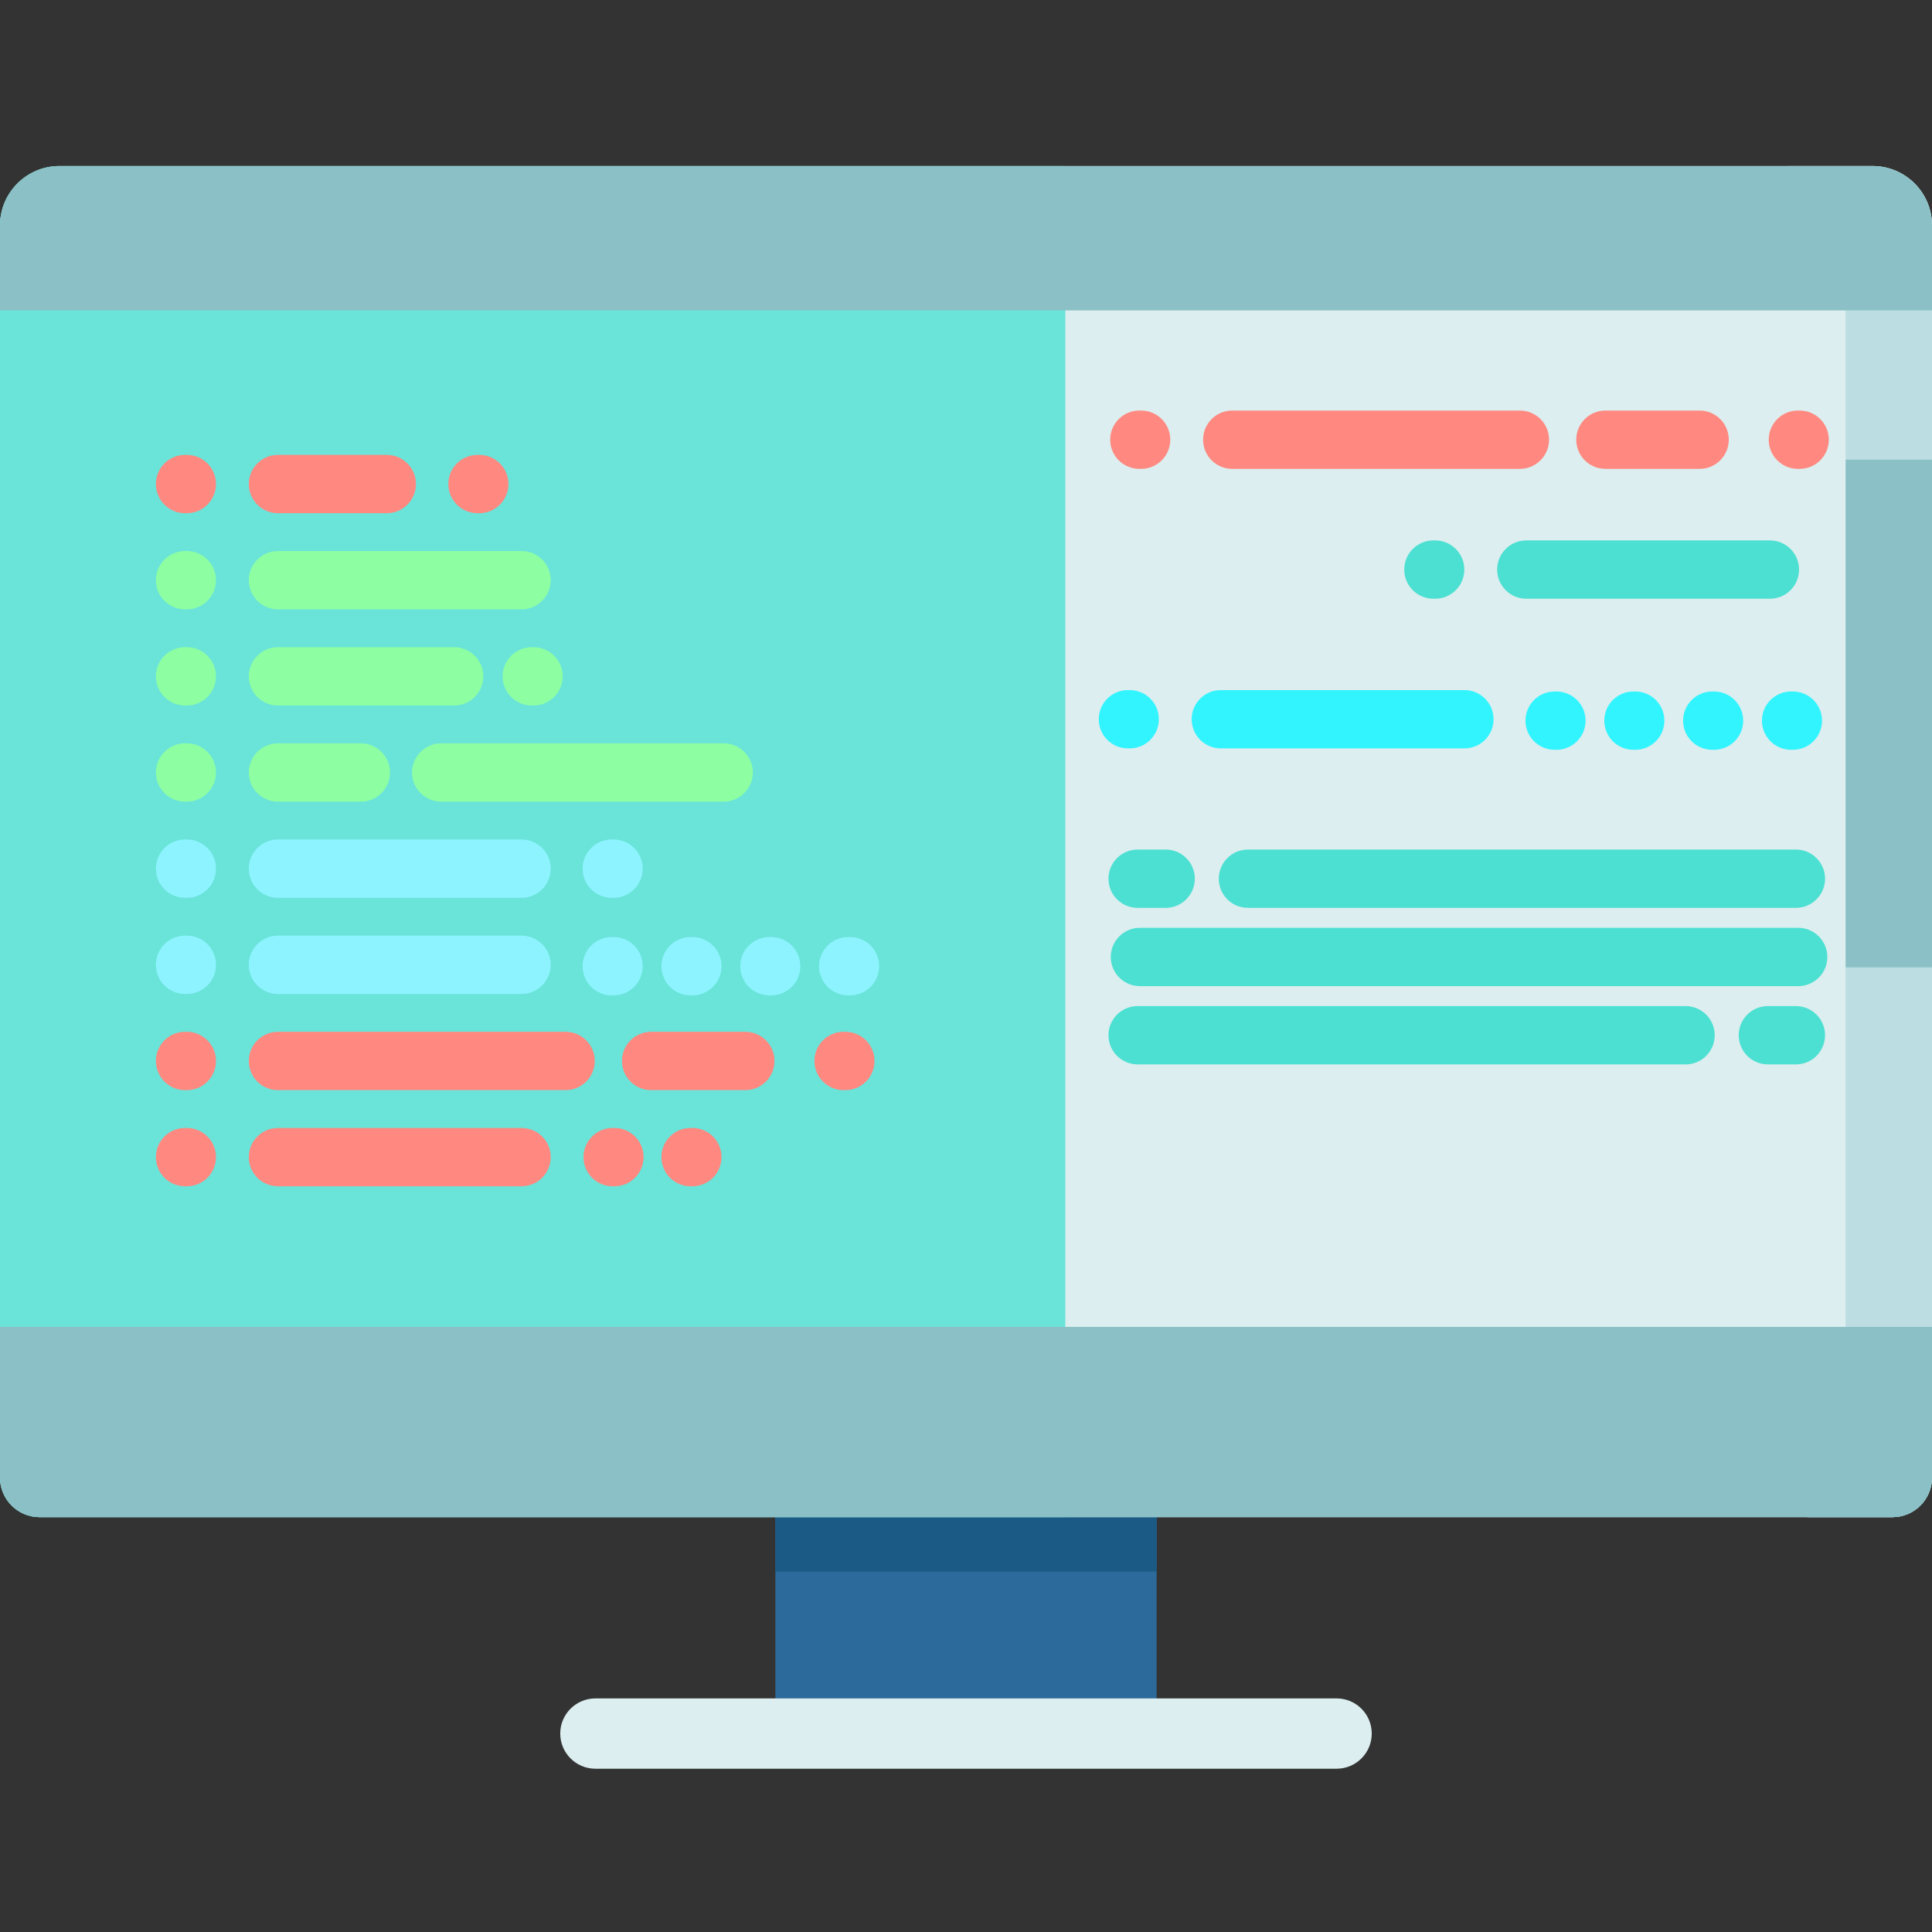 <?xml version="1.0" encoding="UTF-8" standalone="no"?>
<svg
   xmlns:dc="http://purl.org/dc/elements/1.1/"
   xmlns:cc="http://creativecommons.org/ns#"
   xmlns:rdf="http://www.w3.org/1999/02/22-rdf-syntax-ns#"
   xmlns:svg="http://www.w3.org/2000/svg"
   xmlns="http://www.w3.org/2000/svg"
   xmlns:sodipodi="http://sodipodi.sourceforge.net/DTD/sodipodi-0.dtd"
   xmlns:inkscape="http://www.inkscape.org/namespaces/inkscape"
   height="512pt"
   viewBox="0 -44 512 512"
   width="512pt"
   version="1.1"
   id="svg202"
   sodipodi:docname="coding.svg"
   inkscape:version="0.92.4 (5da689c313, 2019-01-14)">
  <rect x="0" y="-44" width="512" height="512" fill="#333333" stroke="none"/>
  <defs
     id="defs206" />
  <sodipodi:namedview
     pagecolor="#ffffff"
     bordercolor="#666666"
     borderopacity="1"
     objecttolerance="10"
     gridtolerance="10"
     guidetolerance="10"
     inkscape:pageopacity="0"
     inkscape:pageshadow="2"
     inkscape:window-width="1920"
     inkscape:window-height="1017"
     id="namedview204"
     showgrid="false"
     inkscape:zoom="1.2421875"
     inkscape:cx="295.04403"
     inkscape:cy="341.33333"
     inkscape:window-x="1912"
     inkscape:window-y="-8"
     inkscape:window-maximized="1"
     inkscape:current-layer="svg202" />
  <path
     d="m205.484 355.094h101.031v55.863h-101.031zm0 0"
     fill="#2c6a9b"
     id="path110" />
  <path
     d="m205.488 355.094h101.023v17.387h-101.023zm0 0"
     fill="#1a5a84"
     id="path112" />
  <path
     d="m354.215 424.727h-196.43c-5.145 0-9.316-4.172-9.316-9.316 0-5.145 4.172-9.312 9.316-9.312h196.43c5.145 0 9.312 4.168 9.312 9.312 0 5.145-4.168 9.316-9.312 9.316zm0 0"
     fill="#dceeef"
     id="path114" />
  <path
     d="m512 15.762v331.793c0 5.809-4.707 10.508-10.52 10.508h-490.961c-5.812 0-10.52-4.699-10.52-10.508v-331.793c0-8.703 7.066-15.762 15.773-15.762h480.453c8.715 0 15.773 7.059 15.773 15.762zm0 0"
     fill="#dceeef"
     id="path116" />
  <path
     d="m512 15.762v331.789c0 5.816-4.707 10.512-10.512 10.512h-22.875c5.805 0 10.512-4.695 10.512-10.512v-331.789c0-8.699-7.059-15.758-15.77-15.758h22.875c8.711 0 15.77 7.059 15.77 15.758zm0 0"
     fill="#bcdde2"
     id="path118" />
  <path
     d="m489.125 77.812h22.875v134.551h-22.875zm0 0"
     fill="#009af2"
     id="path122"
     style="fill:#8bc1c6;fill-opacity:1" />
  <path
     d="m282.32 0v358.062h-271.801c-5.812 0-10.52-4.699-10.52-10.508v-331.793c0-8.703 7.066-15.762 15.773-15.762zm0 0"
     fill="#4c94c3"
     id="path126"
     style="fill:#4ce0d2;fill-opacity:0.784" />
  <path
     d="m512 15.762v22.5h-512v-22.5c0-8.703 7.066-15.762 15.773-15.762h480.453c8.715 0 15.773 7.059 15.773 15.762zm0 0"
     fill="#8bc1c6"
     id="path128" />
  <path
     d="m512 307.648v39.902c0 5.816-4.707 10.512-10.512 10.512h-490.977c-5.805 0-10.512-4.695-10.512-10.512v-39.902zm0 0"
     fill="#3b7ca8"
     id="path130"
     style="fill:#8bc1c6;fill-opacity:1" />
  <path
     d="m512 307.648v39.902c0 5.816-4.707 10.512-10.512 10.512h-22.875c5.805 0 10.512-4.695 10.512-10.512v-39.902zm0 0"
     fill="#2c6a9b"
     id="path132"
     style="fill:#8bc1c6;fill-opacity:1" />
  <path
     d="m49.512 92.004h-.473c-4.266 0-7.723-3.461-7.723-7.727s3.457-7.727 7.723-7.727h.473c4.27 0 7.727 3.461 7.727 7.727s-3.457 7.727-7.727 7.727zm0 0"
     fill="#ff8980"
     id="path134" />
  <path
     d="m102.504 92.004h-28.848c-4.266 0-7.723-3.461-7.723-7.727s3.457-7.727 7.723-7.727h28.848c4.266 0 7.727 3.461 7.727 7.727s-3.461 7.727-7.727 7.727zm0 0"
     fill="#ff8980"
     id="path136" />
  <g
     fill="#8dffa2"
     id="g152">
    <path
       d="m49.512 117.484h-.473c-4.266 0-7.723-3.457-7.723-7.727 0-4.266 3.457-7.727 7.723-7.727h.473c4.27 0 7.727 3.461 7.727 7.727 0 4.27-3.457 7.727-7.727 7.727zm0 0"
       id="path138" />
    <path
       d="m138.215 117.484h-64.559c-4.266 0-7.723-3.457-7.723-7.727 0-4.266 3.457-7.727 7.723-7.727h64.559c4.27 0 7.727 3.461 7.727 7.727 0 4.27-3.457 7.727-7.727 7.727zm0 0"
       id="path140" />
    <path
       d="m49.512 142.969h-.473c-4.266 0-7.723-3.461-7.723-7.727 0-4.27 3.457-7.727 7.723-7.727h.473c4.27 0 7.727 3.457 7.727 7.727 0 4.266-3.457 7.727-7.727 7.727zm0 0"
       id="path142" />
    <path
       d="m120.359 142.969h-46.703c-4.266 0-7.723-3.461-7.723-7.727 0-4.27 3.457-7.727 7.723-7.727h46.703c4.27 0 7.727 3.457 7.727 7.727 0 4.266-3.457 7.727-7.727 7.727zm0 0"
       id="path144" />
    <path
       d="m49.512 168.449h-.473c-4.266 0-7.723-3.461-7.723-7.727s3.457-7.727 7.723-7.727h.473c4.27 0 7.727 3.461 7.727 7.727s-3.457 7.727-7.727 7.727zm0 0"
       id="path146" />
    <path
       d="m191.785 168.449h-74.859c-4.27 0-7.727-3.461-7.727-7.727s3.461-7.727 7.727-7.727h74.859c4.27 0 7.727 3.461 7.727 7.727s-3.457 7.727-7.727 7.727zm0 0"
       id="path148" />
    <path
       d="m95.637 168.449h-21.98c-4.266 0-7.723-3.461-7.723-7.727s3.457-7.727 7.723-7.727h21.98c4.266 0 7.723 3.461 7.723 7.727s-3.457 7.727-7.723 7.727zm0 0"
       id="path150" />
    <path
       style="stroke-width:1;fill:#4ce0d2;fill-opacity:1"
       inkscape:connector-curvature="0"
       d="m 380.336,114.67 h -0.473 c -4.266,0 -7.723,-3.457 -7.723,-7.727 0,-4.266 3.457,-7.727 7.723,-7.727 h 0.473 c 4.27,0 7.727,3.461 7.727,7.727 0,4.27 -3.457,7.727 -7.727,7.727 z m 0,0"
       id="path138-0" />
    <path
       style="stroke-width:1;fill:#4ce0d2;fill-opacity:1"
       inkscape:connector-curvature="0"
       d="m 469.039,114.67 h -64.559 c -4.266,0 -7.723,-3.457 -7.723,-7.727 0,-4.266 3.457,-7.727 7.723,-7.727 h 64.559 c 4.27,0 7.727,3.461 7.727,7.727 0,4.27 -3.457,7.727 -7.727,7.727 z m 0,0"
       id="path140-6" />
  </g>
  <path
     d="m49.512 193.93h-.473c-4.266 0-7.723-3.457-7.723-7.727 0-4.266 3.457-7.727 7.723-7.727h.473c4.27 0 7.727 3.461 7.727 7.727 0 4.27-3.457 7.727-7.727 7.727zm0 0"
     fill="#8df4ff"
     id="path154" />
  <path
     d="m138.215 193.93h-64.559c-4.266 0-7.723-3.457-7.723-7.727 0-4.266 3.457-7.727 7.723-7.727h64.559c4.27 0 7.727 3.461 7.727 7.727 0 4.27-3.457 7.727-7.727 7.727zm0 0"
     fill="#8df4ff"
     id="path156" />
  <path
     d="m49.512 219.41h-.473c-4.266 0-7.723-3.457-7.723-7.723 0-4.27 3.457-7.727 7.723-7.727h.473c4.27 0 7.727 3.457 7.727 7.727 0 4.266-3.457 7.723-7.727 7.723zm0 0"
     fill="#8df4ff"
     id="path158" />
  <path
     d="m138.215 219.41h-64.559c-4.266 0-7.723-3.457-7.723-7.723 0-4.27 3.457-7.727 7.723-7.727h64.559c4.27 0 7.727 3.457 7.727 7.727 0 4.266-3.457 7.723-7.727 7.723zm0 0"
     fill="#8df4ff"
     id="path160" />
  <path
     d="m49.512 244.895h-.473c-4.266 0-7.723-3.461-7.723-7.727s3.457-7.727 7.723-7.727h.473c4.27 0 7.727 3.461 7.727 7.727s-3.457 7.727-7.727 7.727zm0 0"
     fill="#ff8980"
     id="path162" />
  <path
     d="m197.52 244.895h-24.965c-4.27 0-7.727-3.461-7.727-7.727s3.461-7.727 7.727-7.727h24.965c4.27 0 7.727 3.461 7.727 7.727s-3.457 7.727-7.727 7.727zm0 0"
     fill="#ff8980"
     id="path164" />
  <path
     d="m149.891 244.895h-76.234c-4.266 0-7.723-3.461-7.723-7.727s3.457-7.727 7.723-7.727h76.234c4.27 0 7.727 3.461 7.727 7.727s-3.457 7.727-7.727 7.727zm0 0"
     fill="#ff8980"
     id="path166" />
  <path
     d="m49.512 270.375h-.473c-4.266 0-7.723-3.457-7.723-7.727 0-4.266 3.457-7.723 7.723-7.723h.473c4.27 0 7.727 3.457 7.727 7.723 0 4.27-3.457 7.727-7.727 7.727zm0 0"
     fill="#ff8980"
     id="path168" />
  <path
     d="m138.215 270.375h-64.559c-4.266 0-7.723-3.457-7.723-7.727 0-4.266 3.457-7.723 7.723-7.723h64.559c4.27 0 7.727 3.457 7.727 7.723 0 4.27-3.457 7.727-7.727 7.727zm0 0"
     fill="#ff8980"
     id="path170" />
  <path
     d="m162.832 270.375h-.473c-4.266 0-7.723-3.457-7.723-7.727 0-4.266 3.457-7.723 7.723-7.723h.473c4.27 0 7.727 3.457 7.727 7.723 0 4.27-3.457 7.727-7.727 7.727zm0 0"
     fill="#ff8980"
     id="path172" />
  <path
     d="m127.012 92.004h-.473c-4.266 0-7.727-3.461-7.727-7.727s3.461-7.727 7.727-7.727h.473c4.27 0 7.727 3.461 7.727 7.727s-3.457 7.727-7.727 7.727zm0 0"
     fill="#ff8980"
     id="path174" />
  <path
     d="m141.395 142.969h-.469c-4.27 0-7.727-3.461-7.727-7.727 0-4.27 3.457-7.727 7.727-7.727h.469c4.27 0 7.727 3.457 7.727 7.727 0 4.266-3.457 7.727-7.727 7.727zm0 0"
     fill="#8dffa2"
     id="path176" />
  <path
     d="m183.484 270.375h-.473c-4.27 0-7.727-3.457-7.727-7.727 0-4.266 3.461-7.723 7.727-7.723h.473c4.27 0 7.727 3.457 7.727 7.723 0 4.27-3.457 7.727-7.727 7.727zm0 0"
     fill="#ff8980"
     id="path178" />
  <path
     d="m224.031 244.895h-.473c-4.27 0-7.727-3.461-7.727-7.727s3.461-7.727 7.727-7.727h.473c4.27 0 7.727 3.461 7.727 7.727s-3.457 7.727-7.727 7.727zm0 0"
     fill="#ff8980"
     id="path180" />
  <path
     d="m162.598 219.781h-.473c-4.27 0-7.727-3.457-7.727-7.723 0-4.27 3.461-7.727 7.727-7.727h.473c4.266 0 7.727 3.457 7.727 7.727 0 4.266-3.461 7.723-7.727 7.723zm0 0"
     fill="#8df4ff"
     id="path182" />
  <path
     d="m162.598 193.93h-.473c-4.27 0-7.727-3.457-7.727-7.727 0-4.266 3.461-7.727 7.727-7.727h.473c4.266 0 7.727 3.461 7.727 7.727 0 4.27-3.461 7.727-7.727 7.727zm0 0"
     fill="#8df4ff"
     id="path184" />
  <path
     d="m183.484 219.781h-.473c-4.27 0-7.727-3.457-7.727-7.723 0-4.27 3.461-7.727 7.727-7.727h.473c4.27 0 7.727 3.457 7.727 7.727 0 4.266-3.457 7.723-7.727 7.723zm0 0"
     fill="#8df4ff"
     id="path186" />
  <path
     d="m204.371 219.781h-.473c-4.266 0-7.727-3.457-7.727-7.723 0-4.27 3.461-7.727 7.727-7.727h.473c4.27 0 7.727 3.457 7.727 7.727 0 4.266-3.457 7.723-7.727 7.723zm0 0"
     fill="#8df4ff"
     id="path188" />
  <path
     d="m225.262 219.781h-.473c-4.27 0-7.727-3.457-7.727-7.723 0-4.27 3.457-7.727 7.727-7.727h.473c4.266 0 7.723 3.457 7.723 7.727 0 4.266-3.457 7.723-7.723 7.723zm0 0"
     fill="#8df4ff"
     id="path190" />
  <path
     d="M 475.934,196.593 H 330.723 c -4.27,0 -7.727,-3.461 -7.727,-7.727 0,-4.266 3.461,-7.727 7.727,-7.727 h 145.211 c 4.266,0 7.723,3.461 7.723,7.727 0.004,4.266 -3.457,7.727 -7.723,7.727 z m 0,0"
     id="path192"
     style="fill:#4ce0d2;fill-opacity:1"
     inkscape:connector-curvature="0" />
  <path
     d="m 308.91,196.593 h -7.43 c -4.266,0 -7.723,-3.461 -7.723,-7.727 0,-4.266 3.457,-7.727 7.723,-7.727 h 7.43 c 4.27,0 7.727,3.461 7.727,7.727 0.004,4.266 -3.457,7.727 -7.727,7.727 z m 0,0"
     id="path194"
     style="fill:#4ce0d2;fill-opacity:1"
     inkscape:connector-curvature="0" />
  <path
     d="M 446.692,238.077 H 301.485 c -4.27,0 -7.727,-3.457 -7.727,-7.727 0,-4.266 3.457,-7.727 7.727,-7.727 H 446.692 c 4.27,0 7.727,3.461 7.727,7.727 0,4.266 -3.461,7.727 -7.727,7.727 z m 0,0"
     id="path196"
     style="fill:#4ce0d2;fill-opacity:1"
     inkscape:connector-curvature="0" />
  <path
     d="m 475.934,238.077 h -7.434 c -4.266,0 -7.723,-3.457 -7.723,-7.727 0,-4.266 3.457,-7.727 7.723,-7.727 h 7.434 c 4.266,0 7.723,3.461 7.723,7.727 0.004,4.266 -3.457,7.727 -7.723,7.727 z m 0,0"
     id="path198"
     style="fill:#4ce0d2;fill-opacity:1"
     inkscape:connector-curvature="0" />
  <path
     d="M 476.538,217.335 H 302.085 c -4.266,0 -7.723,-3.461 -7.723,-7.727 0,-4.266 3.457,-7.727 7.723,-7.727 h 174.453 c 4.266,0 7.723,3.461 7.723,7.727 0.004,4.266 -3.457,7.727 -7.723,7.727 z m 0,0"
     id="path200"
     style="fill:#4ce0d2;fill-opacity:1"
     inkscape:connector-curvature="0" />
  <path
     inkscape:connector-curvature="0"
     style="fill:#ff8980;stroke-width:1"
     d="m 302.409,80.255 h -0.473 c -4.266,0 -7.723,-3.461 -7.723,-7.727 0,-4.266 3.457,-7.727 7.723,-7.727 h 0.473 c 4.27,0 7.727,3.461 7.727,7.727 0,4.266 -3.457,7.727 -7.727,7.727 z m 0,0"
     id="path162-4" />
  <path
     inkscape:connector-curvature="0"
     style="fill:#ff8980;stroke-width:1"
     d="m 450.416,80.255 h -24.965 c -4.27,0 -7.727,-3.461 -7.727,-7.727 0,-4.266 3.461,-7.727 7.727,-7.727 h 24.965 c 4.27,0 7.727,3.461 7.727,7.727 0,4.266 -3.457,7.727 -7.727,7.727 z m 0,0"
     id="path164-4" />
  <path
     inkscape:connector-curvature="0"
     style="fill:#ff8980;stroke-width:1"
     d="M 402.787,80.255 H 326.553 c -4.266,0 -7.723,-3.461 -7.723,-7.727 0,-4.266 3.457,-7.727 7.723,-7.727 h 76.234 c 4.27,0 7.727,3.461 7.727,7.727 0,4.266 -3.457,7.727 -7.727,7.727 z m 0,0"
     id="path166-0" />
  <path
     inkscape:connector-curvature="0"
     style="fill:#ff8980;stroke-width:1"
     d="m 476.928,80.255 h -0.473 c -4.27,0 -7.727,-3.461 -7.727,-7.727 0,-4.266 3.461,-7.727 7.727,-7.727 h 0.473 c 4.27,0 7.727,3.461 7.727,7.727 0,4.266 -3.457,7.727 -7.727,7.727 z m 0,0"
     id="path180-7" />
  <path
     inkscape:connector-curvature="0"
     style="fill:#32f4ff;fill-opacity:1;stroke-width:1"
     d="m 299.38,154.332 h -0.473 c -4.266,0 -7.723,-3.457 -7.723,-7.723 0,-4.27 3.457,-7.727 7.723,-7.727 h 0.473 c 4.27,0 7.727,3.457 7.727,7.727 0,4.266 -3.457,7.723 -7.727,7.723 z m 0,0"
     id="path158-8" />
  <path
     inkscape:connector-curvature="0"
     style="fill:#32f4ff;fill-opacity:1;stroke-width:1"
     d="m 388.083,154.332 h -64.559 c -4.266,0 -7.723,-3.457 -7.723,-7.723 0,-4.27 3.457,-7.727 7.723,-7.727 h 64.559 c 4.27,0 7.727,3.457 7.727,7.727 0,4.266 -3.457,7.723 -7.727,7.723 z m 0,0"
     id="path160-3" />
  <path
     inkscape:connector-curvature="0"
     style="fill:#32f4ff;fill-opacity:1;stroke-width:1"
     d="m 412.466,154.703 h -0.473 c -4.27,0 -7.727,-3.457 -7.727,-7.723 0,-4.27 3.461,-7.727 7.727,-7.727 h 0.473 c 4.266,0 7.727,3.457 7.727,7.727 0,4.266 -3.461,7.723 -7.727,7.723 z m 0,0"
     id="path182-6" />
  <path
     inkscape:connector-curvature="0"
     style="fill:#32f4ff;fill-opacity:1;stroke-width:1"
     d="m 433.353,154.703 h -0.473 c -4.27,0 -7.727,-3.457 -7.727,-7.723 0,-4.27 3.461,-7.727 7.727,-7.727 h 0.473 c 4.27,0 7.727,3.457 7.727,7.727 0,4.266 -3.457,7.723 -7.727,7.723 z m 0,0"
     id="path186-5" />
  <path
     inkscape:connector-curvature="0"
     style="fill:#32f4ff;fill-opacity:1;stroke-width:1"
     d="m 454.24,154.703 h -0.473 c -4.266,0 -7.727,-3.457 -7.727,-7.723 0,-4.27 3.461,-7.727 7.727,-7.727 h 0.473 c 4.27,0 7.727,3.457 7.727,7.727 0,4.266 -3.457,7.723 -7.727,7.723 z m 0,0"
     id="path188-2" />
  <path
     inkscape:connector-curvature="0"
     style="fill:#32f4ff;fill-opacity:1;stroke-width:1"
     d="m 475.13,154.703 h -0.473 c -4.27,0 -7.727,-3.457 -7.727,-7.723 0,-4.27 3.457,-7.727 7.727,-7.727 h 0.473 c 4.266,0 7.723,3.457 7.723,7.727 0,4.266 -3.457,7.723 -7.723,7.723 z m 0,0"
     id="path190-6" />
</svg>
